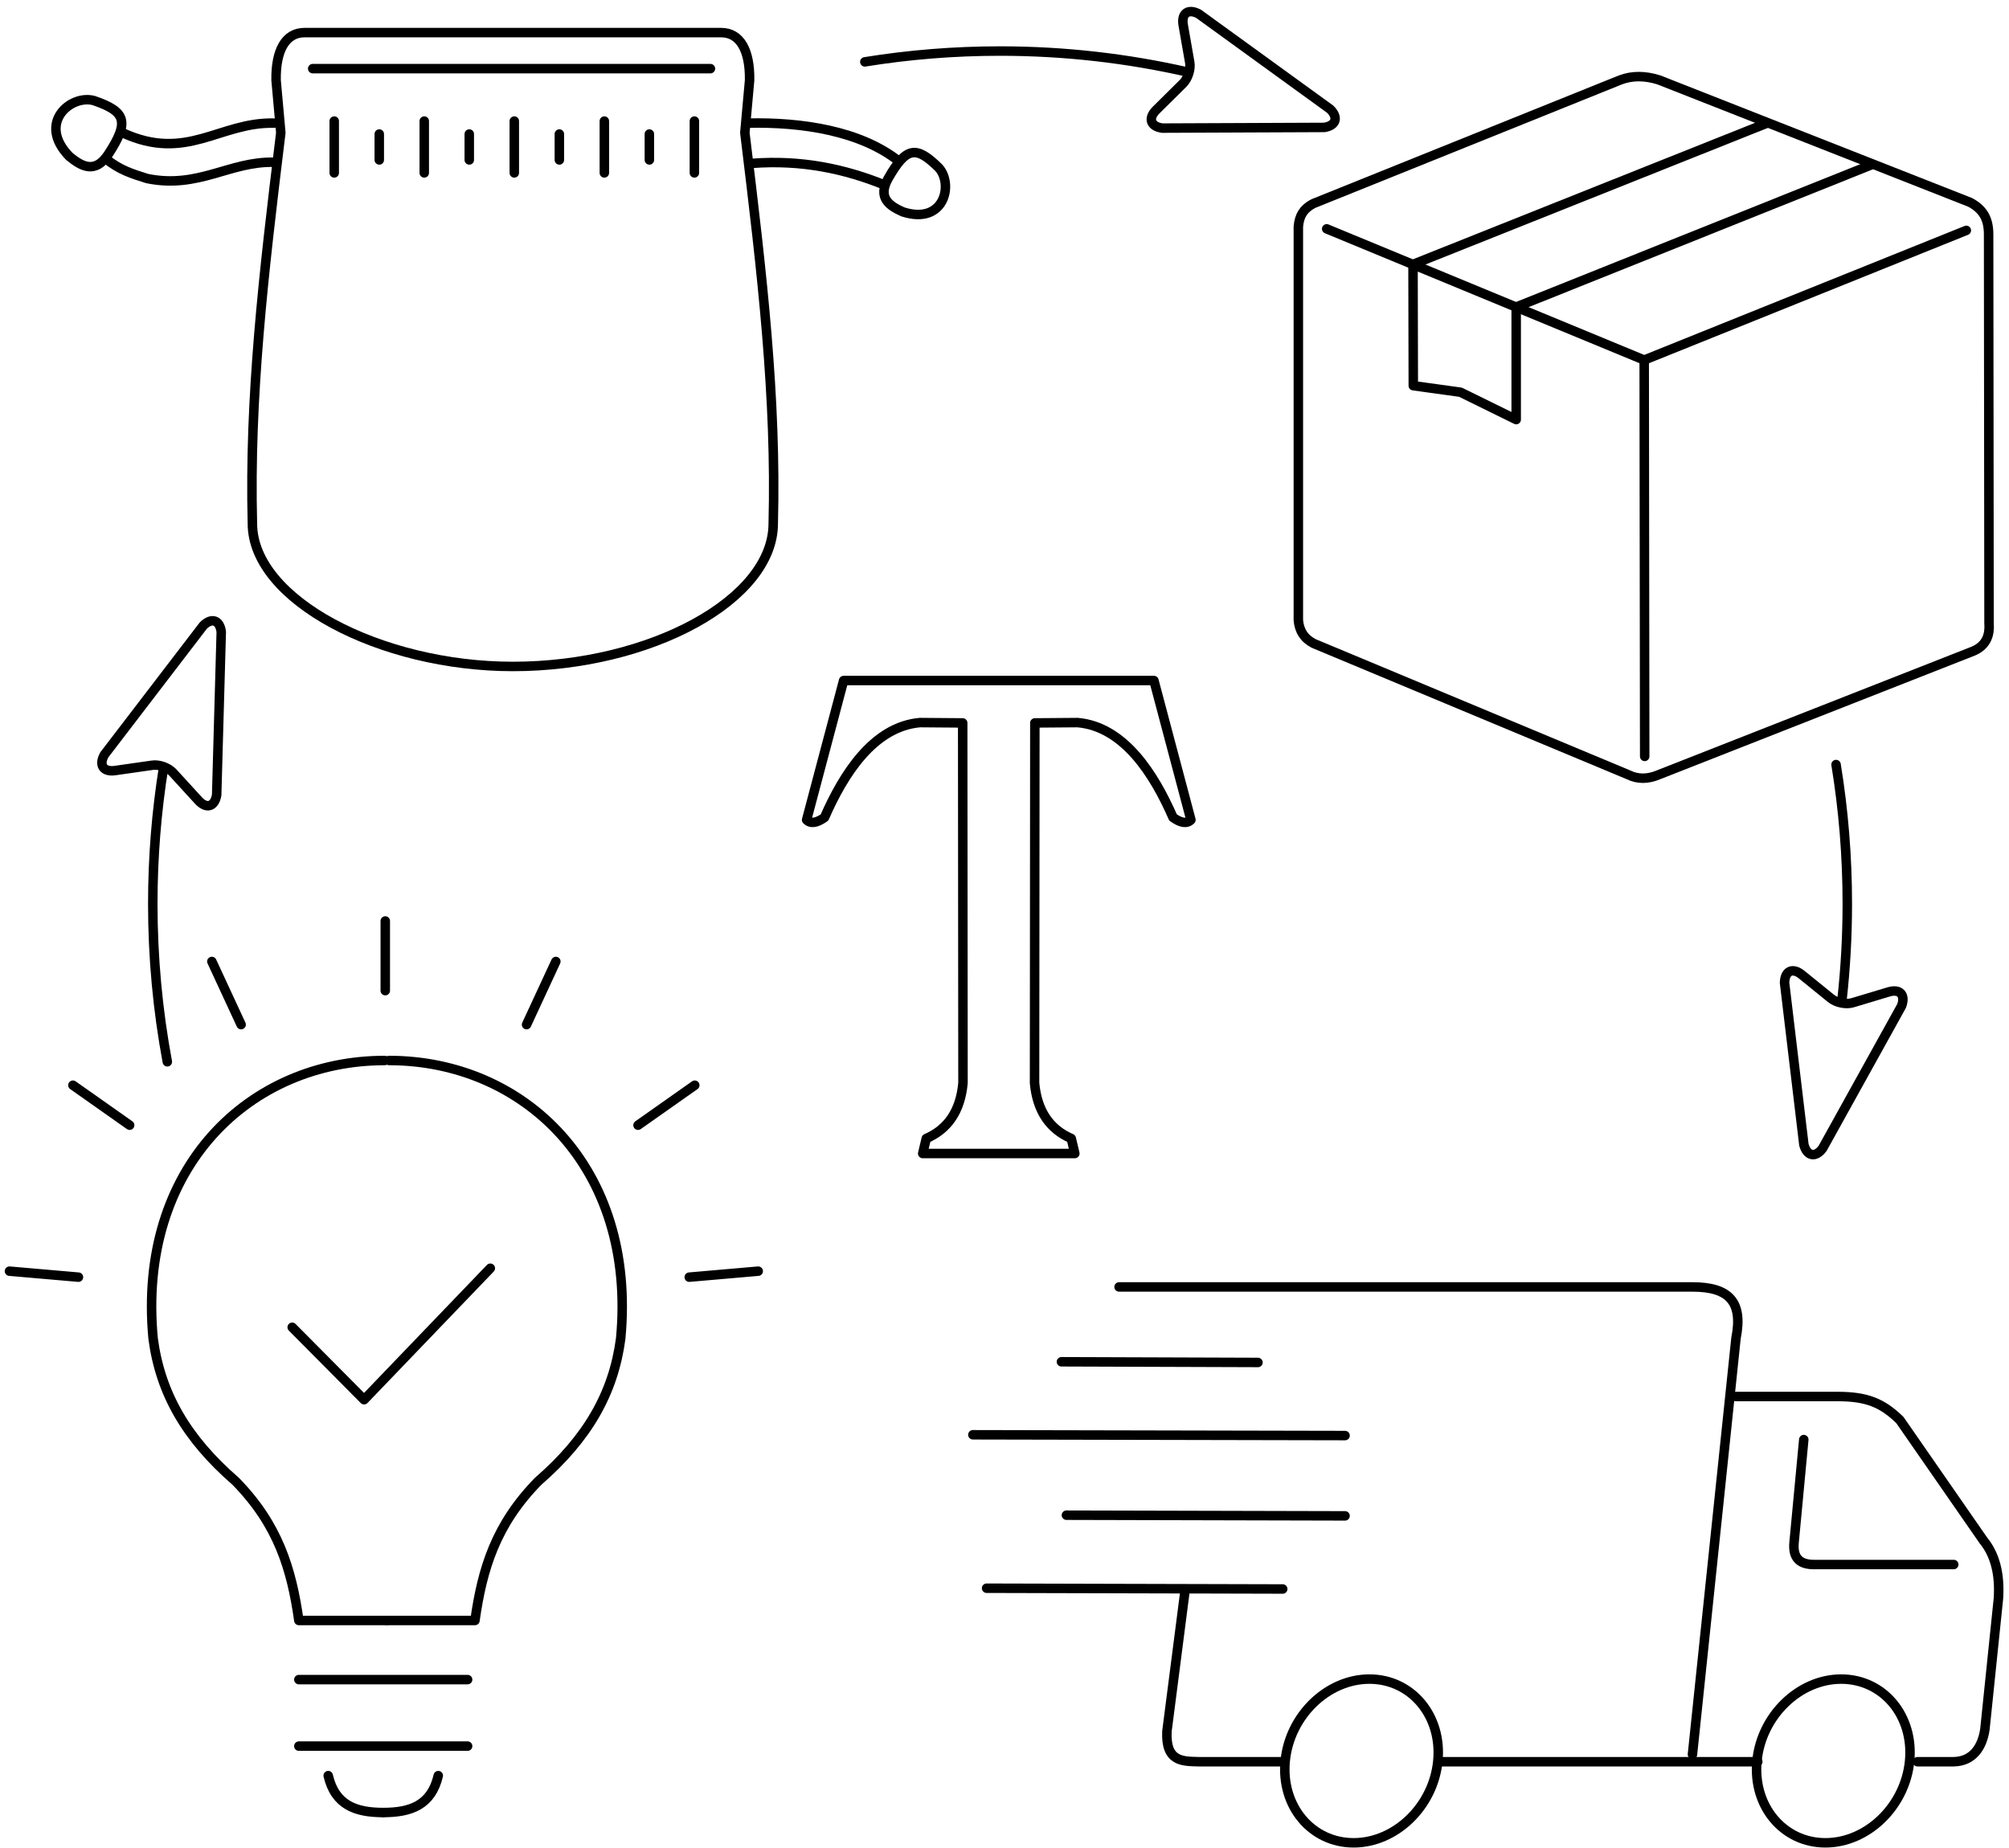 <svg width="212" height="195" viewBox="0 0 212 195" fill="none" xmlns="http://www.w3.org/2000/svg">
<path d="M32.997 7.244H74.968" stroke="black" stroke-miterlimit="79.84" stroke-linecap="round" stroke-linejoin="round"/>
<path d="M35.27 12.778V18.248" stroke="black" stroke-miterlimit="79.84" stroke-linecap="round" stroke-linejoin="round"/>
<path d="M40.023 14.146V16.88" stroke="black" stroke-miterlimit="79.84" stroke-linecap="round" stroke-linejoin="round"/>
<path d="M44.77 12.778V18.248" stroke="black" stroke-miterlimit="79.84" stroke-linecap="round" stroke-linejoin="round"/>
<path d="M49.52 14.146V16.88" stroke="black" stroke-miterlimit="79.84" stroke-linecap="round" stroke-linejoin="round"/>
<path d="M54.271 12.778V18.248" stroke="black" stroke-miterlimit="79.84" stroke-linecap="round" stroke-linejoin="round"/>
<path fill-rule="evenodd" clip-rule="evenodd" d="M54.116 70.339C40.125 70.339 26.634 63.294 26.634 55.252C26.297 41.966 27.788 29.088 29.633 14.009L29.134 8.476C29.083 5.315 30.132 3.441 32.133 3.441H76.101C78.1 3.441 79.149 5.315 79.101 8.476L78.6 14.009C80.444 29.088 81.936 41.966 81.596 55.252C81.596 63.294 68.605 70.339 54.116 70.339Z" stroke="black" stroke-miterlimit="79.84" stroke-linecap="round" stroke-linejoin="round"/>
<path d="M73.276 12.778V18.248" stroke="black" stroke-miterlimit="79.84" stroke-linecap="round" stroke-linejoin="round"/>
<path d="M68.525 14.146V16.88" stroke="black" stroke-miterlimit="79.84" stroke-linecap="round" stroke-linejoin="round"/>
<path d="M63.774 12.778V18.248" stroke="black" stroke-miterlimit="79.84" stroke-linecap="round" stroke-linejoin="round"/>
<path d="M59.026 14.146V16.88" stroke="black" stroke-miterlimit="79.84" stroke-linecap="round" stroke-linejoin="round"/>
<path d="M78.881 12.996C84.642 12.86 90.832 13.82 94.869 17.025" stroke="black" stroke-miterlimit="79.84" stroke-linecap="round" stroke-linejoin="round"/>
<path fill-rule="evenodd" clip-rule="evenodd" d="M93.719 18.846C95.649 15.449 96.693 15.368 99.072 17.713C100.636 19.47 99.653 23.772 95.27 22.359C93.858 21.725 92.578 20.883 93.719 18.846Z" stroke="black" stroke-miterlimit="79.84" stroke-linecap="round" stroke-linejoin="round"/>
<path d="M79.345 17.243C84.568 16.845 89.157 17.823 93.37 19.534" stroke="black" stroke-miterlimit="79.84" stroke-linecap="round" stroke-linejoin="round"/>
<path d="M28.917 12.996C23.159 12.86 19.705 17.143 12.926 14.01" stroke="black" stroke-miterlimit="79.84" stroke-linecap="round" stroke-linejoin="round"/>
<path fill-rule="evenodd" clip-rule="evenodd" d="M11.409 16.31C13.703 12.814 13.275 11.772 9.903 10.613C7.479 9.952 3.873 12.968 7.32 16.509C8.603 17.559 10.02 18.384 11.409 16.31Z" stroke="black" stroke-miterlimit="79.84" stroke-linecap="round" stroke-linejoin="round"/>
<path d="M28.917 17.125C24.232 17.008 20.963 19.95 15.54 18.846C13.905 18.33 12.639 17.949 11.141 16.736" stroke="black" stroke-miterlimit="79.84" stroke-linecap="round" stroke-linejoin="round"/>
<path fill-rule="evenodd" clip-rule="evenodd" d="M137.009 23.917V65.458C137.101 66.572 137.627 67.396 138.627 67.912L171.811 81.76C172.82 82.267 173.903 82.249 175.047 81.76L208.23 68.718C209.707 68.093 209.98 66.898 209.893 65.766L209.849 24.732C209.849 23.111 209.267 22.079 207.889 21.354L175.047 8.431C173.6 7.978 172.248 7.96 171.001 8.431L138.627 21.472C137.513 22.033 137.101 22.83 137.009 23.917Z" stroke="black" stroke-miterlimit="79.84" stroke-linecap="round" stroke-linejoin="round"/>
<path d="M139.999 24.152L173.505 37.999L207.497 24.315" stroke="black" stroke-miterlimit="79.84" stroke-linecap="round" stroke-linejoin="round"/>
<path d="M173.505 38.163L173.556 79.831" stroke="black" stroke-miterlimit="79.84" stroke-linecap="round" stroke-linejoin="round"/>
<path d="M193.75 80.691C194.532 85.472 194.937 90.381 194.937 95.389C194.937 98.831 194.744 102.236 194.37 105.578" stroke="black" stroke-miterlimit="79.84" stroke-linecap="round" stroke-linejoin="round"/>
<path d="M17.656 112.062C16.649 106.655 16.123 101.085 16.123 95.389C16.123 90.481 16.514 85.662 17.266 80.971" stroke="black" stroke-miterlimit="79.84" stroke-linecap="round" stroke-linejoin="round"/>
<path d="M91.261 6.529C95.908 5.777 100.674 5.388 105.53 5.388C112.333 5.388 118.96 6.158 125.332 7.606" stroke="black" stroke-miterlimit="79.84" stroke-linecap="round" stroke-linejoin="round"/>
<path fill-rule="evenodd" clip-rule="evenodd" d="M97.369 121.743L97.745 120.158C100.001 119.18 101.35 117.278 101.62 114.298L101.588 76.298L97.082 76.262C92.17 76.688 89.008 81.705 87.008 86.278C86.222 86.831 85.569 86.985 85.118 86.532L89.023 71.825H121.769L125.673 86.532C125.221 86.985 124.569 86.831 123.784 86.278C121.783 81.705 118.622 76.688 113.709 76.262L109.203 76.298L109.171 114.298C109.441 117.278 110.79 119.18 113.045 120.158L113.422 121.743H97.369Z" stroke="black" stroke-miterlimit="79.84" stroke-linecap="round" stroke-linejoin="round"/>
<path d="M186.443 13.004L149.109 27.902L149.138 40.707L154.118 41.395L159.996 44.284V32.403L197.385 17.433" stroke="black" stroke-miterlimit="79.84" stroke-linecap="round" stroke-linejoin="round"/>
<path fill-rule="evenodd" clip-rule="evenodd" d="M122.644 13.52L139.748 13.448C140.986 13.258 141.262 12.397 140.361 11.519L126.48 1.457C125.369 0.878 124.642 1.412 124.859 2.653L125.547 6.583C125.672 7.299 125.355 8.295 124.841 8.802L122.015 11.6C121.121 12.488 121.404 13.348 122.644 13.52Z" stroke="black" stroke-miterlimit="79.84"/>
<path fill-rule="evenodd" clip-rule="evenodd" d="M188.315 103.721L190.355 120.819C190.683 122.032 191.566 122.214 192.327 121.208L200.66 106.175C201.104 104.998 200.494 104.327 199.294 104.69L195.494 105.831C194.803 106.039 193.785 105.831 193.225 105.378L190.139 102.878C189.164 102.081 188.347 102.462 188.315 103.721Z" stroke="black" stroke-miterlimit="79.84"/>
<path fill-rule="evenodd" clip-rule="evenodd" d="M22.864 83.906L23.348 66.699C23.203 65.449 22.354 65.141 21.455 66.02L11.012 79.659C10.4 80.754 10.907 81.506 12.147 81.325L16.072 80.763C16.786 80.655 17.761 81.008 18.251 81.542L20.935 84.477C21.785 85.409 22.648 85.156 22.864 83.906Z" stroke="black" stroke-miterlimit="79.84"/>
<path d="M40.656 97.201V104.554" stroke="black" stroke-miterlimit="79.84" stroke-linecap="round" stroke-linejoin="round"/>
<path d="M22.356 101.475L25.445 108.14" stroke="black" stroke-miterlimit="79.84" stroke-linecap="round" stroke-linejoin="round"/>
<path d="M7.695 114.535L13.681 118.754" stroke="black" stroke-miterlimit="79.84" stroke-linecap="round" stroke-linejoin="round"/>
<path d="M1 134.16L8.278 134.793" stroke="black" stroke-miterlimit="79.84" stroke-linecap="round" stroke-linejoin="round"/>
<path d="M58.655 101.475L55.566 108.14" stroke="black" stroke-miterlimit="79.84" stroke-linecap="round" stroke-linejoin="round"/>
<path d="M73.316 114.535L67.329 118.754" stroke="black" stroke-miterlimit="79.84" stroke-linecap="round" stroke-linejoin="round"/>
<path d="M80.011 134.16L72.733 134.793" stroke="black" stroke-miterlimit="79.84" stroke-linecap="round" stroke-linejoin="round"/>
<path d="M40.598 111.926C26.438 111.926 14.449 123.129 16.158 141.277C16.922 147.055 19.657 151.81 24.861 156.329C29.352 160.911 30.762 165.575 31.536 171.027H40.828" stroke="black" stroke-miterlimit="79.84" stroke-linecap="round" stroke-linejoin="round"/>
<path d="M41.058 111.926C55.218 111.926 67.208 123.129 65.498 141.277C64.734 147.055 61.999 151.81 56.796 156.329C52.304 160.911 50.895 165.575 50.12 171.027H40.828" stroke="black" stroke-miterlimit="79.84" stroke-linecap="round" stroke-linejoin="round"/>
<path d="M31.536 177.267H49.345" stroke="black" stroke-miterlimit="79.84" stroke-linecap="round" stroke-linejoin="round"/>
<path d="M31.536 184.286H49.345" stroke="black" stroke-miterlimit="79.84" stroke-linecap="round" stroke-linejoin="round"/>
<path d="M40.441 191.295C37.537 191.295 35.359 190.516 34.634 187.401" stroke="black" stroke-miterlimit="79.84" stroke-linecap="round" stroke-linejoin="round"/>
<path d="M40.441 191.295C43.345 191.295 45.523 190.516 46.249 187.401" stroke="black" stroke-miterlimit="79.84" stroke-linecap="round" stroke-linejoin="round"/>
<path d="M118.09 135.825H178.597C182.428 135.825 183.959 137.365 183.192 141.223L178.597 185.164" stroke="black" stroke-miterlimit="79.84" stroke-linecap="round" stroke-linejoin="round"/>
<path d="M183.192 147.39H193.915C196.979 147.39 198.617 148.051 200.486 149.872L209.303 162.586C210.51 164.063 211.057 166.091 210.884 168.709L209.459 182.501C209.175 184.439 208.156 185.897 206.169 185.934H202.34" stroke="black" stroke-miterlimit="79.84" stroke-linecap="round" stroke-linejoin="round"/>
<path d="M190.344 151.936L189.319 162.804C189.163 164.488 189.977 165.122 191.417 165.122H206.169" stroke="black" stroke-miterlimit="79.84" stroke-linecap="round" stroke-linejoin="round"/>
<path fill-rule="evenodd" clip-rule="evenodd" d="M194.292 177.213C198.737 177.213 201.972 181.089 201.513 185.852C201.053 190.616 197.071 194.492 192.625 194.492C188.18 194.492 184.945 190.616 185.404 185.852C185.865 181.089 189.846 177.213 194.292 177.213Z" stroke="black" stroke-miterlimit="79.84"/>
<path fill-rule="evenodd" clip-rule="evenodd" d="M144.509 177.213C148.954 177.213 152.188 181.089 151.73 185.852C151.271 190.616 147.288 194.492 142.843 194.492C138.397 194.492 135.163 190.616 135.622 185.852C136.081 181.089 140.063 177.213 144.509 177.213Z" stroke="black" stroke-miterlimit="79.84"/>
<path d="M185.49 185.934H151.79" stroke="black" stroke-miterlimit="79.84" stroke-linecap="round" stroke-linejoin="round"/>
<path d="M135.447 185.934H126.516C124.79 185.888 122.989 185.97 123.14 182.728L125.029 168.056" stroke="black" stroke-miterlimit="79.84" stroke-linecap="round" stroke-linejoin="round"/>
<path d="M135.359 167.704L104.111 167.622" stroke="black" stroke-miterlimit="79.84" stroke-linecap="round" stroke-linejoin="round"/>
<path d="M141.937 159.987L112.535 159.915" stroke="black" stroke-miterlimit="79.84" stroke-linecap="round" stroke-linejoin="round"/>
<path d="M141.937 151.511L102.664 151.429" stroke="black" stroke-miterlimit="79.84" stroke-linecap="round" stroke-linejoin="round"/>
<path d="M132.747 143.795L112.009 143.723" stroke="black" stroke-miterlimit="79.84" stroke-linecap="round" stroke-linejoin="round"/>
<path d="M30.834 140.082L38.422 147.726L51.741 133.852" stroke="black" stroke-miterlimit="79.84" stroke-linecap="round" stroke-linejoin="round"/>
</svg>
